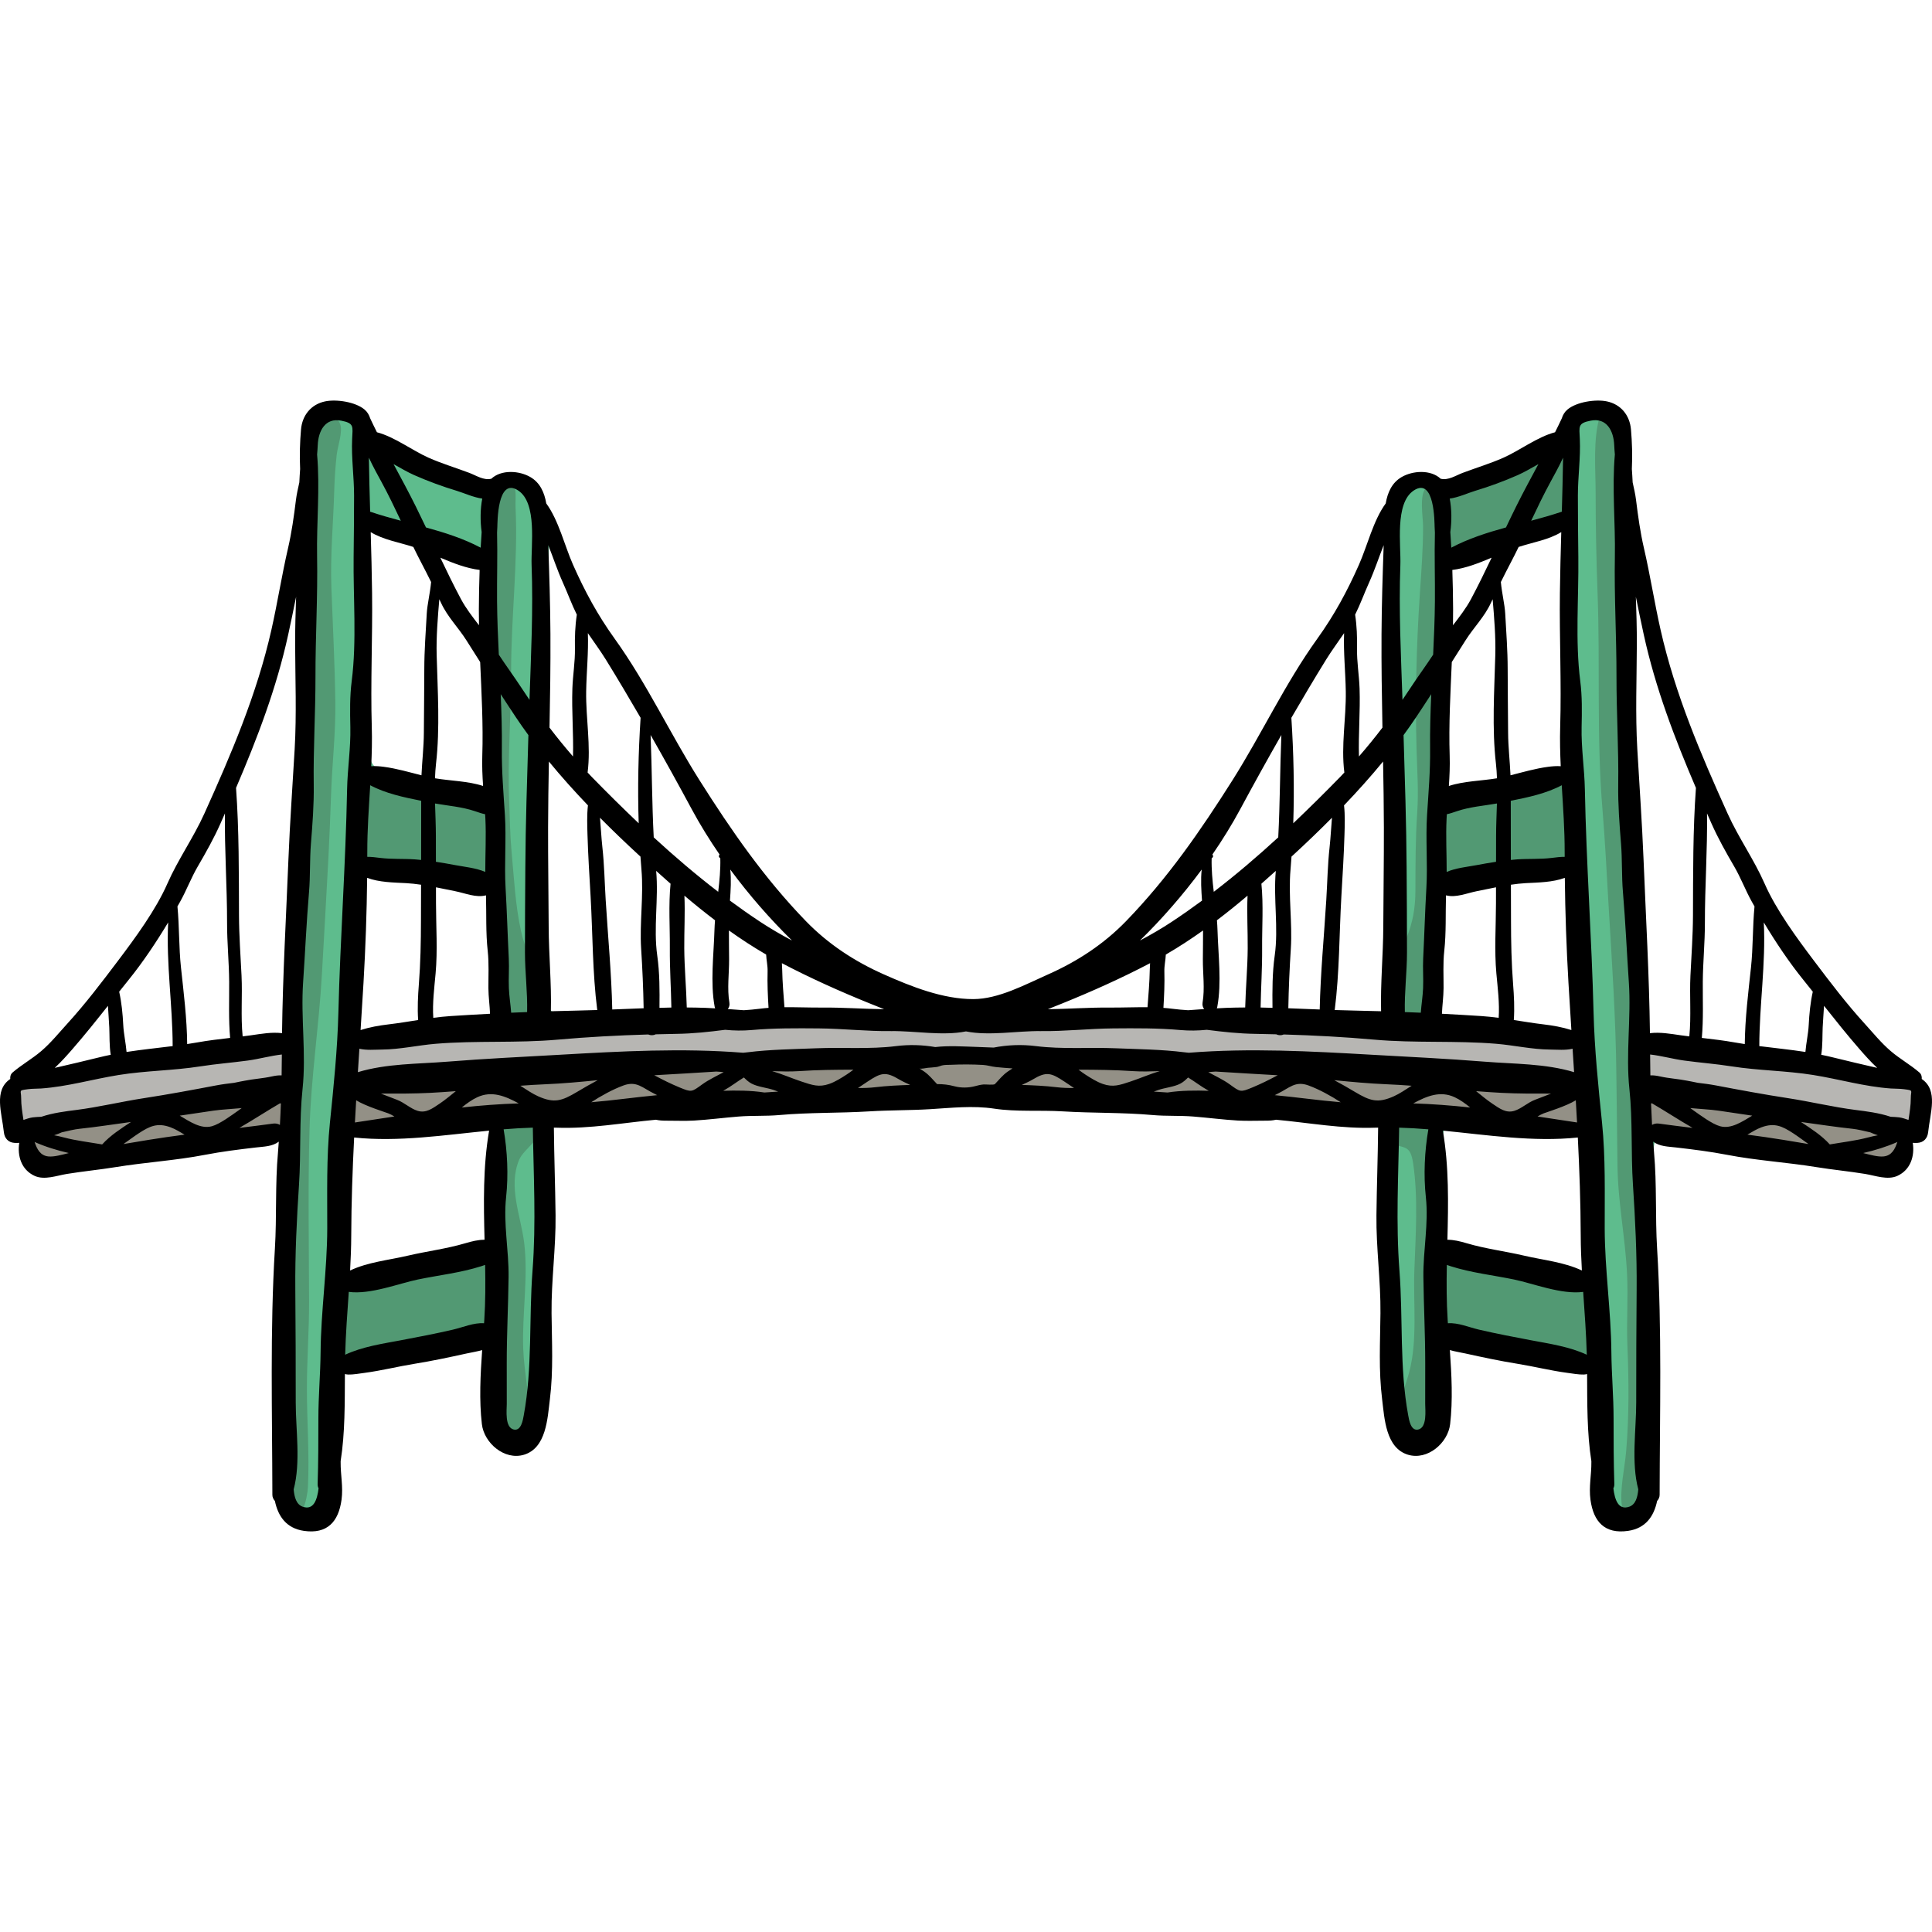 <?xml version="1.0" encoding="iso-8859-1"?>
<!-- Generator: Adobe Illustrator 19.0.0, SVG Export Plug-In . SVG Version: 6.00 Build 0)  -->
<svg version="1.1" id="Layer_1" xmlns="http://www.w3.org/2000/svg" xmlns:xlink="http://www.w3.org/1999/xlink" x="0px" y="0px"
	 viewBox="0 0 511.993 511.993" style="enable-background:new 0 0 511.993 511.993;" xml:space="preserve">
<path style="fill:#5EBC8D;" d="M506.976,286.876c-2.094-0.446-4.101-0.96-5.832-1.29c-9.042-1.723-18.239-2.642-27.313-4.206
	c-7.648-1.317-15.182-3.187-22.809-4.603c-5.178-0.962-10.423-0.761-15.583-1.492c0.127-2.532,0.893-4.868,0.441-7.452
	c-0.375-2.143-1.418-4.11-1.719-6.281c-0.813-5.853-0.706-11.784-0.775-17.677c-0.116-10.092-1.128-20.122-1.591-30.199
	c-0.457-9.961-0.66-19.979-0.008-29.935c0.685-10.452,1.891-20.733,1.421-31.231c-0.052-1.15,1.242-1.638,2.098-1.249
	c-1.903-10.448-2.923-21.08-4.36-31.62c-1.28-9.393-6.646-12.651-13.368-7.031c-5.149,4.305-10.893,7.875-17.026,10.6
	c-2.776,1.233-5.901,1.904-8.602,3.236c-2.228,1.1-3.857,2.84-6.377,3.578c-1.936,0.568-4.121,0.579-5.873-0.42
	c-1.633-0.931-3.046-2.741-4.907-2.476c-1.605,0.229-2.528,1.896-3.203,3.369c-0.77,1.68-1.502,3.368-2.218,5.058
	c1.556,8.884,0.644,19.024,0.518,27.675c-0.164,11.344-0.7,22.68-1.146,34.015c-0.385,9.777-0.426,19.524-0.455,29.305
	c-0.028,9.439-1.004,18.741-0.356,28.169c0.287,4.164,1.904,13.317-2.325,16.262c-3.334,2.321-11.427-0.769-14.774-0.977
	c-19.545-1.214-39.421-0.115-58.966,0.641c-15.148,0.586-31.467,2.669-46.562-0.252c-0.865,0.24-1.75,0.432-2.658,0.563
	c-9.701,1.392-20.18-0.1-29.937-0.382c-11.263-0.325-22.531-0.492-33.798-0.434c-8.393,0.044-17.41,1.43-25.755,0.537
	c-5.557-0.595-9.17-3.242-10.052-8.883c-1.163-7.436-0.03-15.459-0.105-22.972c-0.111-11.101,0.222-22.199,0.623-33.292
	c0.767-21.228,1.136-42.479,1.983-63.7c0.006-0.151,0.042-0.288,0.101-0.411c-0.967-1.749-1.865-3.501-2.464-5.427
	c-0.7-2.255-0.85-4.122-2.555-6.03c-4.027-4.507-8.282-1.108-13.148-1.485c-5.704-0.443-11.803-3.817-16.754-6.455
	c-2.059-1.098-4.278-2.896-6.523-3.536c-1.448-0.412-3.192,0.285-4.519-0.184c-4.176-1.476-2.321-6.705-5.526-8.985
	c-1.526-1.085-3.665-0.694-5.341,0.144c-7.628,3.815-5.784,11.217-6.643,18.043c-0.735,5.846-2.056,11.687-2.861,17.445
	c-0.89,6.36,1.815,13,1.409,19.449c-0.597,9.46,0.998,19.362-0.231,28.732c-1.07,8.159-0.808,16.134-0.736,24.456
	c0.169,19.41-0.699,38.784-3.848,57.96c-0.206,1.253-1.839,2.081-2.993,1.699c-9.458-3.134-20.122,0.663-29.746,1.412
	c-6.651,0.518-13.013,2.011-19.537,3.323c-4.423,0.89-9.348,2.041-13.881,1.314c-7.417,6.737-7.206,8.532-1.83,19.587
	c0.914,1.88,2.59,3.392,4.502,5.818c20.473-2.599,41.029-5.208,62.948-7.99c0.314,8.098,0.817,14.701,0.78,21.299
	c-0.101,18-0.47,35.998-0.649,53.997c-0.052,5.246-0.021,10.509,0.332,15.74c0.413,6.118,3.732,10.495,7.103,9.557
	c4.167-1.16,5.586-4.574,5.785-8.593c0.186-3.745,0.221-7.5,0.497-11.239c0.436-5.913,1.018-11.814,1.528-17.606
	c0.225-2.546,17.221-5.172,19.547-5.54c3.478-0.551,6.979-0.93,10.481-1.299c2.174-0.23,6.489-2.284,8.249-0.93
	c1.53,1.176,1.183,3.515,0.872,5.419c-0.783,4.784-1.001,15.034,3.716,17.993c5.922,3.715,9.258-2.798,9.797-7.519
	c0.424-3.719,0.696-7.471,0.765-11.214c0.286-15.745,0.379-31.493,0.744-47.235c0.117-5.065,0.85-10.115,1.397-16.249
	c74.111-8.171,146.943-8.156,220.718-0.01c0.51,5.761,1.15,10.102,1.235,14.453c0.31,15.746,0.241,31.501,0.725,47.24
	c0.181,5.91,1.19,11.851,2.474,17.634c0.339,1.527,3.099,3.482,4.752,3.487c1.75,0.006,4.729-1.816,5.049-3.297
	c1.328-6.151,0.126-12.601,0.815-18.951c0.133-1.221,0.402-2.617,1.473-3.218c0.821-0.461,1.838-0.283,2.76-0.092
	c3.878,0.801,36.397,6.079,36.397,9.51c0.665,9.246,1.148,18.18,2.041,27.074c0.287,2.856,1.396,5.728,2.66,8.336
	c0.493,1.019,2.458,1.846,3.733,1.82c1.288-0.027,3.438-0.994,3.677-1.938c1.269-4.993,2.872-10.109,2.867-15.181
	c-0.027-23.247-0.65-46.494-0.805-69.741c-0.028-4.248,1.119-8.505,1.853-13.664c21.692,2.751,42.334,5.368,62.238,7.892
	C509.273,295.44,511.094,292.039,506.976,286.876z M96.544,171.24c0.037-9.523-0.104-19.117,0.223-28.641
	c-0.084-0.391-0.072-0.811,0.036-1.214c0.016-0.397,0.018-0.797,0.036-1.195c0.045-1.045,1.145-1.221,1.71-0.655
	c0.355-0.098,0.747-0.123,1.18-0.03c6.244,1.335,12.519,2.831,18.499,5.094c4.343,1.643,9.565,3.72,11.089,8.532
	c2.307,7.287-0.899,15.705-0.803,23.161c0.133,10.395,1.476,20.6,0.039,30.972c-0.158,1.135-1.527,1.612-2.486,1.412
	c-5.369-1.126-10.852-1.752-16.302-2.374c-2.344-0.268-4.975-0.239-7.241-0.999c-3.332-1.116-4.663-3.626-5.173-6.97
	C96.009,189.543,96.509,180.107,96.544,171.24z M128.232,328.688c-2.715,3.45-7.888,3.452-11.889,3.975
	c-7.7,1.004-15.319,3.612-22.866,5.436c-1.329,0.321-2.597-0.625-2.627-2.001c-0.231-10.356,0.061-21.216,2.147-31.448
	c-1.453-1.013-1.643-3.559,0.554-4.021c11.209-2.357,22.881-2.421,34.286-2.848c1.192-0.045,2.156,1.033,2.174,2.174
	C130.141,308.366,133.991,321.371,128.232,328.688z M129.344,269.391c-3.101,3.631-8.944,4.328-13.39,4.802
	c-6.418,0.685-12.894,0.341-19.332,0.292c-1.127-0.009-2.025-0.935-2.047-2.047c-0.247-12.268,0.677-25.067,2.209-37.29
	c-0.266-0.226-0.52-0.465-0.749-0.73c-1.289-1.486-0.065-3.813,1.939-3.331c4.996,1.203,9.571,2.497,14.779,2.903
	c5.025,0.391,10.055,0.341,15.085,0.564c1.123,0.051,2.201,0.953,2.151,2.151c-0.309,7.31,0.977,14.574,1.442,21.858
	C131.668,262.303,131.934,266.359,129.344,269.391z M384.106,179.786c-0.195-10.243-1.65-20.296-0.739-30.56
	c0.064-0.718,0.566-1.08,1.088-1.108c0.204-0.258,0.483-0.486,0.849-0.669c8.419-4.2,17.734-6.181,26.901-8.019
	c1.695-0.34,2.997,0.72,3.155,2.403c0.937,10.059,0.526,20.107,0.348,30.188c-0.145,8.236,0.886,16.438,0.794,24.635
	c-0.043,3.813-1.565,6.368-5.118,7.892c-7.826,3.357-17.158,4.572-25.442,6.38c-1.517,0.331-2.677-0.664-2.819-2.148
	C382.181,199.052,384.291,189.499,384.106,179.786z M382.441,236.707c-0.079-0.745,0.418-1.138,0.994-1.199
	c0.4-0.539,1.033-0.911,1.915-0.897c9.854,0.149,19.327-3.05,29.16-3.286c1.384-0.033,2.476,1.177,2.508,2.508
	c0.267,11.362,5.91,24.547,2.323,35.765c-1.614,5.044-5.783,4.825-10.368,4.219c-8.713-1.15-17.304-2.01-26.086-2.741
	c-1.383-0.115-2.182-0.995-2.334-2.333C379.325,257.954,383.586,247.483,382.441,236.707z M419.261,337.152
	c-2.053,2.014-5.002,1.702-7.566,1.096c-4.032-0.954-7.827-2.288-11.924-3.03c-6.63-1.201-16.143-2.315-18.401-9.879
	c-2.343-7.852-0.056-17.392,1.167-25.294c0.18-1.164,1.456-1.044,2.064-0.348c0.131-0.144,0.278-0.284,0.458-0.411
	c3.993-2.803,10.962-1.714,15.47-1.389c5.979,0.43,11.992,1.16,17.88,2.297c0.942,0.182,1.752,1.287,1.695,2.226
	c-0.44,7.268,0.854,14.365,1.254,21.6C421.568,327.787,422.354,334.117,419.261,337.152z"/>
<g>
	<path style="fill:#529973;" d="M106.081,230.251c5.868,0.488,11.928,0.957,17.812,1.003c3.121,0.025,3.973-0.273,5.275,2.761
		c1.832,4.264,1.788,9.436,2.228,13.973c0.563,5.8-3.137,18.337,1.951,22.814c2.511,2.209,7.338,1.51,8.683-1.509
		c1.199-2.692,0.087-6.711-0.265-9.498c-0.573-4.54-2.735-8.63-3.715-13.154c-1.491-6.882-1.83-13.907-2.476-20.89
		c-0.42-4.546-0.443-8.629-0.634-13.144c-0.486-11.438,0.534-23.065,0.513-34.536c-0.026-14.46,1.861-29.194,1.173-43.612
		c-0.133-2.786,0.798-7.2-2.634-6.663c-1.977,0.31-2.783,2.172-3.321,3.968c-1.319,4.413-0.354,9.893-0.124,14.409
		c0.777,15.293,2.515,31.044,0.926,46.408c-0.536,5.183-0.063,10.495-1.159,15.606c-0.779,3.637-2.253,3.417-5.449,2.881
		c-4.816-0.807-9.673-1.773-14.499-2.647c-4.844-0.877-10.225-2.058-15.142-3.064c-0.021,4.228-0.592,8.361-0.579,12.586
		c0.009,2.929-0.867,7.28,0.289,10.016c1.02,2.414,0.874,1.398,3.037,1.589C100.592,229.784,103.39,230.027,106.081,230.251z"/>
	<path style="fill:#529973;" d="M131.315,299.498c-0.42,0.616-0.6,1.525-0.686,3.101c-0.152,2.795-0.109,5.606-0.099,8.404
		c0.019,5.383,0.135,10.774-0.281,16.146c-0.345,4.427-2.76,4.255-6.882,5.274c-2.894,0.716-5.859,0.602-8.886,1.087
		c-3.541,0.566-7.103,1.311-10.61,1.793c-3.336,0.458-10.506,0.935-12.692,3.751c-1.859,2.394-0.649,9.733-0.583,12.613
		c0.055,2.442-0.555,7.513,0.93,9.57c4.632-1.004,9.551-1.019,14.27-2.058c5.757-1.269,11.27-3.164,16.938-4.764
		c9.789-2.763,7.829,5.918,7.517,13.172c-0.158,3.664-0.911,9.356,1.278,12.458c1.134,1.607,4.011,2.888,6.007,2.119
		c2.349-0.905,2.297-3.653,2.468-6.03c0.452-6.293-1.135-12.506-1.351-18.774c-0.319-9.213,1.4-19.069,0.234-28.182
		c-0.903-7.06-4.29-14.761-1.299-21.846c1.289-3.053,6.808-5.953,5.692-9.75c-1.267-4.308-5.816-0.99-8.31-0.017
		C132.987,298.337,131.909,298.624,131.315,299.498z"/>
	<path style="fill:#529973;" d="M410.987,118.823c-9.305,1.7-18.403,6.415-27.254,9.55c-1.148,0.406-2.234,0.531-3.215,0.659
		c-1.584,0.205-0.512-1.853-2.541,0.136c-1.947,1.91-0.86,7.821-0.855,10.231c0.016,6.064-0.465,12.193-0.867,18.241
		c-0.903,13.568-1.228,27.182-0.864,40.777c0.158,5.872,0.578,11.039,0.18,16.941c-0.462,6.876-0.465,13.775-0.475,20.664
		c-0.007,4.55-0.689,8.502-2.433,12.704c-2.065,4.976-3.816,11.42-3.169,16.863c0.566,4.765,4.94,9.561,8.858,4.476
		c7.021-9.112,2.031-24.085,4.032-34.566c1.207-0.381,2.005-1.333,3.138-1.938c2.529-1.352,4.105-0.795,6.827-0.972
		c4.368-0.283,8.901-1.37,13.326-1.902c1.695-0.203,8.511,0.546,9.598-0.473c1.901-1.782,1.25-9.607,1.153-11.876
		c-0.132-3.104,0.797-8.266-0.366-11.093c-1.176-2.857-2.618-1.739-5.388-1.224c-6.053,1.125-12.478,1.897-18.301,4.02
		c-3.073,1.12-6.053,2.583-9.417,2.223c-0.752-3.137-1.916-5.24-2.053-8.626c-0.29-7.245,0.584-14.486,0.562-21.763
		c-0.015-4.604,0.374-9.193,0.593-13.778c0.261-5.425-0.802-10.884-0.281-16.321c0.601-6.285,4.597-6.502,10.355-7.755
		c6.202-1.35,15.427-1.599,20.914-5.239c3.461-2.297,3.126-6.147,2.706-10.051C415.517,126.54,415.572,114.33,410.987,118.823z"/>
	<path style="fill:#529973;" d="M367.863,302.896c4.533,1.518,5.892,0.396,6.642,5.484c1.347,9.146,0.65,18.983,0.311,28.249
		c-0.32,8.765,0.89,18.516-1.376,27.048c-1.565,5.896-7.409,18.354,3.178,17.426c2.719-0.239,3.107-0.572,3.857-3.747
		c0.682-2.889,0.561-5.921,0.695-8.863c0.199-4.406,0.614-8.829,0.92-13.181c11.439-1.472,22.652,3.035,33.674,5.35
		c5.592,1.174,8.492,2.981,7.964-4.521c-0.276-3.927-1.026-7.826-1.394-11.749c-0.19-2.028,0.155-4.09-0.977-5.857
		c-2.761,1.54-7.113-0.343-10.024-0.921c-5.973-1.187-11.976-1.837-17.962-2.872c-8.039-1.391-12.026-3.414-13.279-11.787
		c-0.754-5.039-0.545-10.048-0.372-15.139c0.08-2.365,1.295-8.493-0.49-10.5c-1.136-1.278-5.449-1.092-7.04-1.081
		C367.623,296.266,366.103,300.573,367.863,302.896z"/>
	<path style="fill:#529973;" d="M424.011,110.141c-1.921,6.279-1.158,14.061-1.158,20.529c-0.001,8.868,0.188,17.737,0.515,26.588
		c0.704,19.112-0.29,38.288,1.301,57.277c0.712,8.493,1.116,17.083,1.626,25.602c0.888,14.867,1.906,29.882,2.052,44.761
		c0.078,7.943,0.214,15.909,0.297,23.867c0.102,9.786,2.062,19.103,2.538,28.861c0.309,6.309-0.171,12.649,0.09,18.958
		c0.387,9.348,0.458,18.715-0.33,28.022c-0.384,4.539-1.716,9.89-1.141,14.429c0.261,2.065,2.729,5.123,5.34,3.558
		c2.706-1.623,1.85-12.798,1.961-15.332c0.534-12.136,0.725-24.291,0.376-36.435c-0.178-6.193-0.497-12.384-0.976-18.561
		c-0.447-5.754,0.07-11.27-0.044-17.066c-0.171-8.715-0.549-17.471-0.893-26.186c-0.414-10.508-2.792-21.254-2.459-31.753
		c0.29-9.151,1.174-17.987,0.233-27.309c-1.924-19.046-2.341-37.963-2.38-57.007c-0.009-4.065-0.329-8.023-0.513-12.047
		c-0.507-11.029-1.526-22.18-0.869-33.25C429.666,126.081,430.637,107.366,424.011,110.141z"/>
	<path style="fill:#529973;" d="M83.07,115.354c-0.166,5.048-0.936,10.144-1.136,15.218c-0.591,15.04,0.225,30.099-0.573,45.281
		c-0.283,5.38-0.313,10.777-0.542,16.155c-0.763,17.966-0.499,36.113-1.287,54.193c-0.385,8.839-1.236,17.688-1.961,26.506
		c-1.147,13.935-0.743,27.696-1.143,41.681c-0.236,8.269-0.323,16.554-0.848,24.805c-0.983,15.443-0.615,30.733-0.615,46.185
		c0,4.313-0.924,10.869,1.593,14.733c3.215,4.934,4.903-3.181,5.041-5.95c0.439-8.733-0.268-17.407-0.267-26.149
		c0.001-7.737,0.599-15.441,0.578-23.167c-0.042-15.164-0.312-30.331,0.115-45.493c0.392-13.931,2.504-27.265,3.28-41.122
		c0.587-10.471,1.212-20.914,1.752-31.389c0.279-5.425,0.483-10.865,0.676-16.294c0.292-8.206,1.243-16.277,1.133-24.488
		c-0.135-10.046-0.663-20.08-1.04-30.118c-0.334-8.88,0.506-17.222,0.753-25.977c0.09-3.17,0.31-6.336,0.656-9.487
		c0.238-2.161,1.704-6.172,0.881-8.167C88.195,107.653,83.186,111.97,83.07,115.354z"/>
</g>
<g>
	<path style="fill:#939086;" d="M73.811,276.311c-8.893,2.049-18.274,2.628-27.282,4.164c-8.219,1.401-16.641,2.366-24.942,3.125
		c-4.86,0.444-12.645,0.079-16.651,3.274c-2.598,2.073-1.617,5.656-1.296,8.547c0.155,1.401,0.14,2.334,1.036,3.325
		c0.806,0.892,1.56,0.564,2.092,1.918c0.51,1.298,0.146,3.145,0.57,4.543c0.789,2.612,2.966,3.224,5.567,3.655
		c3.778,0.625,8.44,0.107,12.236-0.267c6.623-0.652,13.17-1.552,19.711-2.727c9.089-1.633,18.048-3.759,27.115-5.46
		c4.612-0.865,4.359-4.494,4.806-8.766C77.031,289.167,79.591,276.074,73.811,276.311z"/>
	<path style="fill:#939086;" d="M97.965,274.021c6.586-1.311,13.47-1.284,20.153-1.874c6.763-0.596,13.505-0.679,20.284-0.984
		c12.544-0.565,25.095-0.221,37.638-0.652c13.187-0.454,26.356-1.43,39.555-1.494c11.329-0.055,22.657-0.072,33.985,0.128
		c11.2,0.198,22.3,1.224,33.44,1.763c5.987,0.289,12.066-0.401,18.048-0.588c13.126-0.409,26.285-0.256,39.42-0.256
		c8.83,0,17.659-0.034,26.489,0.053c4.305,0.043,8.694-0.099,12.987,0.23c3.592,0.276,7.027,1.311,10.59,1.799
		c3.805,0.521,7.596,0.869,11.395,1.463c6.756,1.055,15.928-1.109,18.347,6.815c1.176,3.852,3.938,15.256-0.197,18.401
		c-1.4,1.064-5.454,0.411-7.031,0.396c-4.306-0.038-8.651-0.411-12.957-0.605c-18.282-0.822-36.709-1.509-54.904-3.441
		c-15.346-1.63-30.752-2.796-46.184-3.144c-14.193-0.321-28.365-1.352-42.651-1.352c-15.083,0-30.059-0.081-45.132,0.569
		c-7.227,0.312-14.373,1.333-21.616,1.31c-9.818-0.032-20.078-0.375-29.426,2.808c-4.652,1.583-9.85,1.389-14.709,1.598
		c-5.949,0.254-11.901,0.401-17.85,0.634c-8.138,0.32-16.363,0.345-24.448,1.417c-2.609,0.346-5.166,0.446-7.783,0.437
		c-0.766-0.003-2.911,0.364-3.557-0.136c-1.803-1.392-0.891-7.004-0.763-8.799c0.33-4.648,1.987-9.821,1.672-14.412
		C92.54,272.907,95.277,274.556,97.965,274.021z"/>
	<path style="fill:#939086;" d="M435.498,276.103c-1.673,5.332-1.114,11.861-0.211,17.371c0.947,5.774,2.329,6.44,8.1,7.448
		c17.828,3.116,35.951,4.675,53.786,7.874c2.264,0.406,4.587,1.398,6.053-0.67c1.648-2.326,0.502-5.307,1.442-7.848
		c4.293-0.083,5.096-3.408,4.547-7.366c-0.173-1.246-0.022-3.348-0.419-4.523c-0.615-1.821-1.35-1.24-3.224-1.448
		c-3.238-0.36-6.522-1.464-9.688-2.214c-5.601-1.325-11.124-2.298-16.845-3.002C465.366,280.04,451.583,276.865,435.498,276.103z"/>
</g>
<g>
	<path style="fill:#B7B6B3;" d="M13.009,284.848c-4.204-0.147-9.01,1.112-10.258,5.415c-0.638,2.202-0.779,7.21,1.95,8.129
		c1.237,0.417,4.111-0.658,5.381-0.883c4.031-0.715,7.923-1.811,11.992-2.356c7.363-0.986,14.947-1.709,22.225-3.124
		c6.11-1.187,12.365-1.886,18.527-2.814c3.27-0.492,8.891-0.502,11.821-2.182c2.103-1.206,2.117-4.319,1.974-6.792
		c-0.186-3.227-0.647-2.888-3.629-2.669C51.923,279.118,31.013,282.4,13.009,284.848z"/>
	<path style="fill:#B7B6B3;" d="M94.216,275.687c-0.944,2.226-2.483,6.445-1.624,8.83c0.881,2.442,3.327,1.387,5.376,1.114
		c13.998-1.867,28.386-2.795,42.506-2.871c8.916-0.048,17.521,0.244,26.406-0.644c9.52-0.953,19.02-2.175,28.581-2.649
		c10.881-0.539,21.955-0.45,32.857-0.446c12.504,0.006,24.94,1.096,37.427,1.439c7.829,0.215,15.675-0.097,23.508,0.008
		c16.558,0.221,33.158,1.319,49.669,2.52c6.83,0.497,13.725,0.588,20.57,0.807c18.411,0.59,36.858,2.278,55.28,2.517
		c2.151,0.028,4.491,0.25,5.506-1.892c0.671-1.414,1.127-4.878,1.057-6.397c-0.196-4.327-5.159-3.881-8.499-4.156
		c-9.302-0.766-18.626-1.046-27.936-1.717c-3.344-0.241-6.786-0.562-10.14-0.476c-2.028,0.052-3.887,0.671-5.922,0.622
		c-6.285-0.154-12.611-0.913-18.898-1.233c-4.613-0.235-8.86-0.9-13.327-1.602c-5.355-0.842-11.608,0.084-17.038,0.142
		c-11.021,0.117-22.044,0.258-33.066,0.258c-10.307,0-20.571-0.001-30.866-0.375c-5.614-0.204-11.218,0.485-16.834,0.314
		c-2.55-0.078-4.76-0.572-7.187-1.102c-2.458-0.537-5.193-0.163-7.706-0.086c-11.959,0.37-23.899,1.158-35.844,1.816
		c-8.607,0.474-17.286,0.406-25.916,0.691c-4.715,0.157-9.458,0.093-14.129,0.218C130.27,271.807,112.352,270.587,94.216,275.687z"
		/>
	<path style="fill:#B7B6B3;" d="M434.249,277.561c-0.108,2.859-1.432,7.48,1.026,9.793c1.618,1.522,4.603,1.314,6.659,1.701
		c4.631,0.871,9.22,1.44,13.894,2.049c11.386,1.482,22.758,3.092,34.055,5.145c6.289,1.143,12.645,2.929,18.89,3.144
		c0.281-3.116,0.378-6.143,0.02-9.297c-0.461-4.063-3.644-3.11-7.414-3.582c-11.715-1.467-23.537-3.393-35.144-5.565
		C456.714,279.168,446.495,276.421,434.249,277.561z"/>
</g>
<path d="M509.27,285.935c0.071-0.634-0.106-1.28-0.625-1.727c-2.434-2.095-5.135-3.567-7.595-5.672
	c-2.557-2.188-4.617-4.757-6.88-7.238c-4.787-5.248-9.146-10.982-13.424-16.651c-4.604-6.103-10.036-13.478-13.12-20.495
	c-2.811-6.396-6.891-12.118-9.779-18.514c-7.135-15.802-13.927-31.665-17.775-48.697c-1.626-7.199-2.751-14.476-4.413-21.66
	c-0.974-4.212-1.564-8.469-2.093-12.756c-0.187-1.517-0.547-3.108-0.904-4.699c-0.059-1.178-0.12-2.357-0.211-3.53
	c0.176-3.521,0.056-7.122-0.23-10.467c-0.323-3.783-2.67-6.672-6.375-7.456c-2.999-0.635-8.048,0.134-10.446,2.145
	c-0.766,0.642-1.23,1.444-1.505,2.332c-0.578,1.241-1.181,2.473-1.796,3.702c-4.653,1.215-9.396,4.841-13.634,6.724
	c-3.565,1.585-7.226,2.67-10.858,4.042c-1.816,0.686-3.793,2.037-5.783,1.558c-0.011-0.002-0.023-0.001-0.033-0.003
	c-2.647-2.479-7.409-2.17-10.363-0.444c-2.589,1.513-3.709,4.11-4.207,6.987c-3.297,4.508-4.868,11.227-7.078,16.214
	c-3.152,7.107-6.543,13.366-11.065,19.658c-8.52,11.852-14.7,25.2-22.502,37.536c-8.425,13.321-17.116,25.888-28.142,37.265
	c-5.933,6.122-12.952,10.706-20.679,14.132c-6.098,2.705-13.108,6.53-19.807,6.547c-8.089,0.019-16.423-3.312-23.716-6.547
	c-7.727-3.426-14.746-8.01-20.679-14.132c-11.025-11.376-19.716-23.944-28.141-37.265c-7.802-12.336-13.983-25.684-22.502-37.536
	c-4.523-6.291-7.914-12.55-11.065-19.658c-2.211-4.987-3.781-11.706-7.078-16.214c-0.497-2.877-1.618-5.473-4.206-6.987
	c-2.954-1.726-7.715-2.037-10.363,0.444c-0.011,0.002-0.023,0.001-0.033,0.003c-1.991,0.48-3.968-0.872-5.783-1.558
	c-3.632-1.373-7.293-2.457-10.858-4.042c-4.237-1.884-8.981-5.511-13.634-6.724c-0.614-1.228-1.217-2.461-1.795-3.702
	c-0.276-0.89-0.74-1.69-1.505-2.332c-2.398-2.011-7.447-2.78-10.446-2.145c-3.706,0.785-6.053,3.674-6.375,7.456
	c-0.286,3.345-0.405,6.946-0.23,10.467c-0.091,1.173-0.152,2.352-0.211,3.53c-0.357,1.592-0.717,3.182-0.904,4.699
	c-0.529,4.288-1.118,8.544-2.093,12.756c-1.662,7.184-2.787,14.461-4.413,21.66c-3.848,17.031-10.64,32.895-17.775,48.697
	c-2.888,6.396-6.969,12.118-9.779,18.514c-3.084,7.016-8.516,14.391-13.12,20.495c-4.278,5.669-8.638,11.403-13.424,16.651
	c-2.263,2.482-4.322,5.05-6.879,7.238c-2.46,2.104-5.16,3.576-7.595,5.672c-0.519,0.447-0.696,1.093-0.625,1.727
	c-4.457,3.019-2.223,9.006-1.697,14.085c0.167,1.61,1.155,2.746,2.807,2.851c0.415,0.026,0.84,0.017,1.27-0.009
	c-0.538,3.452,0.551,7.138,4.06,8.746c2.608,1.196,5.866-0.064,8.5-0.497c4.316-0.709,8.677-1.114,12.997-1.82
	c7.829-1.278,15.848-1.745,23.608-3.246c4.462-0.864,9.029-1.432,13.546-1.955c2.208-0.256,4.366-0.25,6.068-1.543
	c-0.072,0.962-0.127,1.931-0.214,2.888c-0.767,8.464-0.298,16.965-0.814,25.454c-1.317,21.675-0.703,43.532-0.669,65.255
	c0.001,0.629,0.265,1.185,0.665,1.62c0.847,4.061,3.033,7.262,7.719,7.932c6.149,0.881,9.156-2.411,9.947-8.267
	c0.462-3.416-0.276-6.559-0.24-9.974c0.001-0.091,0.002-0.175,0.003-0.263c1.183-7.519,1.078-15.437,1.127-23.05
	c0.305,0.061,0.602,0.111,0.877,0.122c1.276,0.047,3.031-0.271,4.359-0.447c4.43-0.584,8.824-1.695,13.244-2.407
	c4.647-0.75,9.212-1.724,13.808-2.735c1.458-0.321,2.852-0.524,4.084-0.894c-0.467,6.565-0.811,13.294-0.073,19.634
	c0.579,4.974,5.973,9.663,11.165,8.098c5.909-1.781,6.234-9.652,6.854-14.67c0.956-7.733,0.52-15.058,0.444-22.817
	c-0.086-8.659,1.161-17.267,1.064-25.966c-0.087-7.767-0.376-15.486-0.446-23.227c0.239,0.007,0.477,0.004,0.716,0.013
	c8.801,0.337,17.588-1.302,26.336-2.109c0.842,0.197,1.742,0.258,2.796,0.252c2.273-0.012,4.915,0.109,7.318-0.033
	c3.889-0.229,7.918-0.757,11.823-1.067c3.596-0.287,7.16-0.071,10.739-0.391c8.002-0.716,15.871-0.484,23.884-0.978
	c5.354-0.33,10.723-0.251,16.077-0.577c5.662-0.345,11.365-0.992,16.952-0.149c5.945,0.899,12.182,0.355,18.178,0.725
	c8.013,0.494,15.882,0.262,23.884,0.978c3.578,0.32,7.142,0.104,10.739,0.391c3.905,0.311,7.934,0.839,11.823,1.067
	c2.404,0.141,5.046,0.019,7.318,0.033c1.054,0.006,1.953-0.055,2.796-0.252c8.749,0.808,17.535,2.446,26.336,2.109
	c0.239-0.009,0.477-0.007,0.716-0.013c-0.071,7.741-0.359,15.46-0.446,23.227c-0.097,8.698,1.15,17.305,1.064,25.966
	c-0.077,7.759-0.512,15.084,0.444,22.817c0.62,5.017,0.945,12.888,6.854,14.67c5.192,1.566,10.588-3.125,11.165-8.098
	c0.738-6.341,0.394-13.069-0.073-19.634c1.232,0.37,2.626,0.573,4.084,0.894c4.596,1.011,9.161,1.985,13.808,2.735
	c4.42,0.713,8.814,1.822,13.244,2.407c1.328,0.176,3.082,0.494,4.359,0.447c0.274-0.01,0.572-0.061,0.877-0.122
	c0.05,7.613-0.056,15.532,1.127,23.05c0.001,0.089,0.003,0.173,0.003,0.263c0.037,3.415-0.7,6.558-0.239,9.974
	c0.792,5.855,3.797,9.146,9.947,8.267c4.685-0.67,6.872-3.871,7.719-7.932c0.401-0.436,0.664-0.991,0.665-1.62
	c0.034-21.723,0.647-43.58-0.669-65.255c-0.516-8.489-0.048-16.99-0.814-25.454c-0.087-0.956-0.141-1.925-0.213-2.888
	c1.703,1.293,3.86,1.288,6.068,1.543c4.517,0.522,9.085,1.091,13.546,1.955c7.759,1.501,15.78,1.968,23.608,3.246
	c4.32,0.705,8.681,1.109,12.997,1.82c2.634,0.434,5.892,1.692,8.5,0.497c3.51-1.608,4.599-5.293,4.06-8.746
	c0.429,0.026,0.855,0.035,1.27,0.009c1.652-0.105,2.64-1.241,2.807-2.851C511.493,294.942,513.726,288.954,509.27,285.935z
	 M483.021,272.283c0.088-1.888,0.25-3.81,0.357-5.735c3.062,3.863,6.131,7.713,9.396,11.46c1.395,1.601,2.964,3.377,4.693,4.987
	c-3.904-0.912-7.831-1.798-11.732-2.78c-1.03-0.259-2.064-0.483-3.099-0.693C483.038,277.109,482.922,274.424,483.021,272.283z
	 M467.419,244.444c3.179,5.296,6.724,10.587,10.473,15.22c0.846,1.045,1.677,2.093,2.511,3.142
	c-0.647,2.897-0.935,5.882-1.083,8.858c-0.113,2.246-0.67,4.716-0.873,7.11c-4.061-0.627-8.144-1.034-12.219-1.551
	C466.238,266.412,467.972,255.319,467.419,244.444z M451.252,260.172c0.035-5.185,0.563-10.348,0.556-15.574
	c-0.012-9.642,0.686-19.366,0.566-29.036c0.387,0.878,0.775,1.755,1.163,2.634c1.755,3.961,3.87,7.709,6.047,11.445
	c1.759,3.019,2.938,6.21,4.619,9.238c0.244,0.44,0.501,0.886,0.752,1.33c-0.516,5.354-0.363,10.849-0.932,16.156
	c-0.717,6.688-1.58,13.565-1.646,20.32c-0.893-0.136-1.786-0.275-2.678-0.436c-2.896-0.52-5.798-0.856-8.702-1.195
	C451.44,270.1,451.219,265.184,451.252,260.172z M417.928,297.463c-3.473-0.521-6.962-1.062-10.464-1.589
	c0.556-0.33,1.1-0.62,1.623-0.829c0.726-0.288,6.05-1.916,8.506-3.466C417.708,293.541,417.822,295.503,417.928,297.463z
	 M406.769,291.459c-1.919,0.717-3.574,2.351-5.476,2.925c-2.2,0.664-3.857-0.595-5.817-1.907c-1.438-0.963-2.85-2.151-4.298-3.315
	c2.266,0.178,4.532,0.338,6.8,0.454c4.345,0.222,8.727,0.204,13.071,0.195C409.555,290.374,408.104,290.96,406.769,291.459z
	 M415.654,260.467c0.243,4.175,0.506,8.339,0.772,12.501c-2.396-0.768-4.869-1.203-7.39-1.502c-2.654-0.315-5.257-0.748-7.864-1.154
	c0.223-3.139,0.048-6.453-0.189-9.467c-0.447-5.69-0.548-11.227-0.557-16.94c-0.006-3.151-0.016-6.3-0.025-9.451
	c1.34-0.197,2.671-0.351,3.97-0.418c3.29-0.17,7.094-0.204,10.316-1.398C414.787,241.917,415.12,251.267,415.654,260.467z
	 M414.656,227.068c-1.13-0.01-2.279,0.142-3.464,0.289c-3.041,0.376-6.106,0.172-9.183,0.385c-0.537,0.037-1.082,0.098-1.625,0.151
	c-0.015-5.227-0.02-10.453-0.02-15.68c4.566-0.909,9.453-1.942,13.506-4.119c0.358,5.913,0.793,11.824,0.777,17.763
	C414.648,226.259,414.656,226.666,414.656,227.068z M413.46,192.685c-0.104,3.462-0.015,6.916,0.144,10.366
	c-1.135-0.081-2.296,0.018-3.379,0.164c-3.415,0.459-6.634,1.41-9.932,2.243c-0.168-3.783-0.614-7.486-0.634-11.314
	c-0.029-5.615-0.111-11.231-0.115-16.847c-0.003-4.994-0.382-9.738-0.652-14.711c-0.129-2.391-0.897-5.467-1.154-8.345
	c0.858-1.736,1.736-3.462,2.63-5.164c0.716-1.365,1.404-2.744,2.082-4.129c0.083-0.028,0.167-0.059,0.25-0.086
	c3.486-1.127,7.773-1.838,11.045-3.848c-0.153,5.388-0.299,10.779-0.364,16.165C413.239,169.043,413.811,180.886,413.46,192.685z
	 M414.226,121.287c-0.069,4.765-0.197,9.537-0.332,14.313c-2.649,0.896-5.374,1.663-8.125,2.397
	c1.626-3.443,3.272-6.881,5.095-10.231C411.908,125.846,413.155,123.623,414.226,121.287z M390.833,130.103
	c3.915-1.185,7.68-2.561,11.422-4.215c1.714-0.758,3.556-1.846,5.434-2.896c-1.999,3.723-4.015,7.441-5.888,11.205
	c-0.919,1.85-1.814,3.712-2.702,5.579c-5.011,1.379-9.953,2.952-14.497,5.356c-0.078-1.377-0.158-2.754-0.257-4.129
	c0.395-2.913,0.377-6.115-0.162-8.871C386.489,131.824,389.06,130.64,390.833,130.103z M384.878,151.038
	c3.52-0.431,6.99-1.802,10.413-3.245c-1.761,3.699-3.55,7.384-5.478,10.994c-1.293,2.421-3.042,4.661-4.764,6.917
	c0.024-1.428,0.041-2.856,0.033-4.282C385.064,157.975,385,154.508,384.878,151.038z M384.174,200.26
	c-0.267-8.264,0.203-16.536,0.561-24.813c1.218-1.923,2.437-3.849,3.661-5.779c2.178-3.435,5.004-6.192,6.711-9.911
	c0.146-0.32,0.307-0.638,0.456-0.958c0.413,4.869,0.832,9.976,0.701,14.817c-0.256,9.471-0.906,19.398,0.171,28.769
	c0.146,1.271,0.224,2.564,0.273,3.866c-4.068,0.694-8.739,0.718-12.749,2.038C384.14,205.653,384.262,203.007,384.174,200.26z
	 M383.356,216.898c0.019-0.379,0.044-0.754,0.066-1.13c0.82-0.151,1.696-0.465,2.708-0.805c3.455-1.159,7.01-1.413,10.565-2.034
	c-0.084,2.885-0.218,5.764-0.223,8.565l-0.011,6.885c-1.708,0.258-3.411,0.56-5.068,0.872c-2.566,0.483-5.537,0.749-8.014,1.816
	C383.39,226.337,383.122,221.615,383.356,216.898z M382.735,252.047c0.54-4.898,0.316-9.845,0.463-14.778
	c2.645,0.702,5.454-0.566,8.258-1.12c1.619-0.32,3.298-0.677,4.994-1.008c-0.002,1.428-0.004,2.854-0.007,4.282
	c-0.01,6.142-0.448,12.428,0.105,18.546c0.334,3.7,0.875,7.887,0.611,11.761c-1.535-0.199-3.078-0.368-4.645-0.47
	c-3.457-0.225-6.924-0.422-10.394-0.606c0.092-2.258,0.419-4.505,0.435-6.774C382.578,258.593,382.373,255.321,382.735,252.047z
	 M374.648,129.991c5.615-3.721,5.488,8.707,5.539,9.658c0.028,0.536,0.051,1.027,0.073,1.5c-0.153,6.014,0.054,12.161,0.001,18.224
	c-0.041,4.708-0.239,9.413-0.466,14.117c-1.984,3.03-4.122,5.914-6.121,8.971c-0.656,1.003-1.326,2.005-2.007,3.003
	c-0.402-11.902-1.009-23.792-0.559-35.726C371.302,144.606,369.552,133.369,374.648,129.991z M378.986,198.447
	c0.064,5.964-0.426,11.56-0.803,17.481c-0.411,6.455,0.19,12.947-0.185,19.427c-0.36,6.223-0.536,12.483-0.848,18.683
	c-0.131,2.606,0.095,5.233-0.022,7.843c-0.099,2.213-0.448,4.325-0.606,6.494c-1.41-0.064-2.82-0.114-4.229-0.169
	c-0.127-5.315,0.561-10.409,0.569-15.737c0.011-7.515-0.056-15.029-0.099-22.544c-0.068-11.705-0.465-23.406-0.812-35.111
	c1.138-1.557,2.245-3.13,3.309-4.72c1.365-2.04,2.702-4.089,4.031-6.139C379.081,188.785,378.933,193.615,378.986,198.447z
	 M365.999,267.984c-2.257-0.066-4.513-0.129-6.765-0.169c-1.851-0.033-3.69-0.089-5.524-0.151c1.271-9.999,1.189-20.033,1.759-30.09
	c0.31-5.458,0.669-10.948,0.826-16.402c0.068-2.338,0.178-5.156-0.119-7.745c3.584-3.748,7.068-7.621,10.349-11.623
	c0.107,5.828,0.197,11.655,0.212,17.479c0.021,8.775-0.123,17.552-0.157,26.327C366.552,253.128,365.812,260.512,365.999,267.984z
	 M362.829,154.357c1.454-3.218,2.537-6.548,3.835-9.828c0.007-0.016,0.014-0.033,0.02-0.048c-0.275,7.868-0.526,15.708-0.572,23.591
	c-0.047,8.249,0.087,16.502,0.243,24.751c-1.993,2.618-4.074,5.168-6.222,7.641c-0.168-6.002,0.37-11.914,0.163-17.996
	c-0.122-3.585-0.736-7.024-0.676-10.644c0.051-3.02-0.048-5.98-0.502-8.934C360.506,160.116,361.529,157.239,362.829,154.357z
	 M351.44,174.781c1.491-2.412,3.174-4.663,4.755-6.998c-0.195,5.135,0.366,10.242,0.447,15.419
	c0.113,7.231-1.293,14.338-0.378,21.52c-0.35,0.368-0.692,0.749-1.047,1.111c-4.113,4.216-8.269,8.332-12.495,12.343
	c0.312-9.315,0.097-18.739-0.502-27.955C345.236,185.03,348.295,179.869,351.44,174.781z M341.999,230.42
	c0.1-1.133,0.176-2.276,0.257-3.415c0.141-0.13,0.281-0.256,0.422-0.385c3.456-3.179,6.911-6.489,10.302-9.91
	c-0.233,2.585-0.34,5.192-0.628,7.782c-0.515,4.609-0.592,9.351-0.878,13.987c-0.596,9.662-1.529,19.371-1.742,29.041
	c-2.778-0.11-5.546-0.225-8.316-0.324c0.091-5.273,0.324-10.479,0.661-15.776C342.519,244.453,341.384,237.404,341.999,230.42z
	 M321.341,226.532c-0.017-0.023-0.035-0.046-0.052-0.069c2.706-3.93,5.192-7.955,7.374-12.008
	c3.553-6.599,7.186-13.169,10.909-19.679c-0.372,9.038-0.354,18.111-0.83,27.13c-5.501,5.052-11.16,9.887-17.085,14.431
	c-0.357-2.991-0.635-5.972-0.559-8.892C321.422,227.267,321.625,226.909,321.341,226.532z M337.218,267.083
	c-1.051-0.026-2.098-0.069-3.151-0.083c0.092-5.234,0.445-10.39,0.404-15.671c-0.043-5.562,0.375-11.486-0.191-17.137
	c1.278-1.122,2.548-2.258,3.816-3.401c-0.673,7.429,0.757,15.087-0.287,22.442C337.16,257.812,337.168,262.449,337.218,267.083z
	 M322.647,246.521c-0.026-0.875-0.08-1.757-0.151-2.642c2.762-2.094,5.459-4.274,8.113-6.522c-0.202,4.67,0.074,9.446,0.041,13.973
	c-0.039,5.271-0.529,10.419-0.665,15.659c-1.625,0.01-3.254,0.035-4.894,0.095c-0.883,0.032-1.748,0.089-2.62,0.134
	c0.051-0.129,0.093-0.269,0.123-0.423C323.779,260.43,322.835,252.991,322.647,246.521z M318.689,265.701
	c-0.117,0.689,0.077,1.269,0.426,1.706c-1.417,0.097-2.83,0.198-4.243,0.31c-1.43-0.089-2.859-0.212-4.287-0.399
	c-0.751-0.098-1.509-0.17-2.27-0.229c0.193-3.234,0.342-6.347,0.25-9.645c-0.044-1.561,0.318-2.957,0.385-4.481
	c3.413-1.974,6.685-4.119,9.865-6.383c0.006,2.543-0.03,5.086-0.047,7.629C318.743,257.973,319.323,261.979,318.689,265.701z
	 M318.458,230.436c-0.293,2.672-0.105,5.543,0.083,8.238c-2.606,1.921-5.261,3.789-7.981,5.588c-2.742,1.813-5.575,3.451-8.463,4.98
	C307.878,243.582,313.469,237.189,318.458,230.436z M281.524,265.909c7.87-3.185,15.689-6.691,23.256-10.658
	c-0.041,0.583-0.071,1.159-0.081,1.714c-0.064,3.36-0.351,6.633-0.6,9.957c-3.378-0.033-6.785,0.117-10.089,0.09
	c-5.467-0.046-10.897,0.369-16.328,0.434C278.985,266.936,280.27,266.417,281.524,265.909z M230.459,265.909
	c1.255,0.508,2.539,1.027,3.842,1.537c-5.431-0.063-10.861-0.48-16.328-0.434c-3.304,0.028-6.712-0.123-10.089-0.09
	c-0.249-3.324-0.535-6.597-0.6-9.957c-0.01-0.555-0.041-1.132-0.081-1.714C214.77,259.218,222.589,262.723,230.459,265.909z
	 M193.526,230.436c4.988,6.755,10.58,13.146,16.361,18.806c-2.887-1.529-5.721-3.167-8.463-4.98
	c-2.722-1.799-5.376-3.667-7.981-5.588C193.631,235.978,193.819,233.108,193.526,230.436z M193.294,265.701
	c-0.634-3.721-0.054-7.729-0.078-11.493c-0.016-2.542-0.053-5.086-0.047-7.629c3.18,2.264,6.452,4.408,9.865,6.383
	c0.068,1.525,0.429,2.922,0.385,4.481c-0.092,3.298,0.057,6.411,0.25,9.645c-0.761,0.059-1.519,0.129-2.27,0.229
	c-1.428,0.187-2.858,0.31-4.287,0.399c-1.413-0.111-2.826-0.213-4.243-0.31C193.218,266.97,193.411,266.39,193.294,265.701z
	 M183.32,214.455c2.182,4.052,4.668,8.078,7.374,12.008c-0.017,0.023-0.035,0.046-0.052,0.069c-0.284,0.376-0.082,0.735,0.242,0.913
	c0.077,2.92-0.2,5.901-0.557,8.892c-5.925-4.543-11.584-9.38-17.085-14.431c-0.477-9.019-0.458-18.09-0.83-27.13
	C176.134,201.287,179.768,207.856,183.32,214.455z M181.374,237.357c2.654,2.247,5.351,4.427,8.113,6.522
	c-0.071,0.885-0.125,1.766-0.151,2.642c-0.188,6.47-1.132,13.909,0.055,20.274c0.029,0.154,0.071,0.294,0.123,0.423
	c-0.873-0.045-1.737-0.102-2.62-0.134c-1.639-0.059-3.269-0.084-4.894-0.095c-0.136-5.24-0.625-10.387-0.665-15.659
	C181.3,246.803,181.576,242.027,181.374,237.357z M174.175,253.236c-1.044-7.356,0.386-15.013-0.287-22.442
	c1.268,1.143,2.538,2.279,3.816,3.401c-0.566,5.65-0.149,11.574-0.191,17.137c-0.041,5.281,0.312,10.436,0.404,15.671
	c-1.053,0.015-2.1,0.057-3.151,0.083C174.816,262.449,174.825,257.812,174.175,253.236z M169.908,251.419
	c0.337,5.298,0.57,10.503,0.66,15.776c-2.77,0.098-5.538,0.213-8.316,0.324c-0.213-9.669-1.146-19.378-1.742-29.041
	c-0.286-4.636-0.365-9.378-0.878-13.987c-0.289-2.59-0.395-5.197-0.628-7.782c3.39,3.42,6.846,6.73,10.302,9.91
	c0.141,0.129,0.282,0.256,0.422,0.385c0.082,1.139,0.158,2.282,0.257,3.415C170.6,237.404,169.466,244.453,169.908,251.419z
	 M155.788,167.782c1.581,2.335,3.265,4.586,4.755,6.998c3.145,5.088,6.203,10.249,9.22,15.441c-0.6,9.216-0.814,18.64-0.502,27.955
	c-4.226-4.011-8.381-8.126-12.495-12.343c-0.355-0.363-0.697-0.743-1.047-1.111c0.915-7.182-0.491-14.289-0.378-21.52
	C155.422,178.024,155.983,172.916,155.788,167.782z M145.319,144.53c1.298,3.28,2.383,6.61,3.835,9.828
	c1.302,2.881,2.323,5.759,3.709,8.534c-0.454,2.952-0.553,5.914-0.502,8.934c0.061,3.62-0.554,7.059-0.676,10.644
	c-0.206,6.082,0.332,11.994,0.163,17.996c-2.148-2.473-4.229-5.024-6.222-7.641c0.157-8.25,0.29-16.502,0.243-24.751
	c-0.045-7.883-0.297-15.723-0.572-23.591C145.304,144.498,145.312,144.514,145.319,144.53z M145.458,201.805
	c3.281,4.002,6.765,7.874,10.349,11.623c-0.297,2.59-0.187,5.407-0.119,7.745c0.158,5.453,0.517,10.945,0.826,16.402
	c0.57,10.057,0.488,20.091,1.759,30.09c-1.834,0.062-3.673,0.118-5.524,0.151c-2.252,0.039-4.508,0.102-6.765,0.169
	c0.187-7.472-0.553-14.856-0.581-22.374c-0.033-8.775-0.178-17.552-0.157-26.327C145.261,213.46,145.351,207.633,145.458,201.805z
	 M131.724,141.149c0.023-0.474,0.044-0.964,0.073-1.5c0.051-0.95-0.077-13.379,5.54-9.658c5.096,3.377,3.345,14.615,3.539,19.747
	c0.449,11.933-0.157,23.824-0.558,35.726c-0.68-0.998-1.35-1.999-2.007-3.003c-2-3.057-4.137-5.941-6.121-8.971
	c-0.227-4.703-0.426-9.409-0.466-14.117C131.669,153.31,131.876,147.163,131.724,141.149z M139.69,268.205
	c-1.41,0.055-2.819,0.106-4.229,0.169c-0.157-2.169-0.507-4.281-0.606-6.494c-0.117-2.61,0.109-5.237-0.023-7.843
	c-0.312-6.2-0.489-12.459-0.848-18.683c-0.375-6.481,0.226-12.972-0.185-19.427c-0.377-5.922-0.867-11.517-0.803-17.481
	c0.052-4.832-0.096-9.662-0.306-14.493c1.329,2.05,2.666,4.099,4.031,6.139c1.064,1.59,2.17,3.163,3.309,4.72
	c-0.346,11.705-0.744,23.406-0.812,35.111c-0.043,7.515-0.11,15.029-0.099,22.544C139.129,257.796,139.817,262.89,139.69,268.205z
	 M129.25,252.047c0.361,3.274,0.157,6.545,0.179,9.833c0.016,2.269,0.342,4.516,0.435,6.774c-3.47,0.184-6.937,0.381-10.394,0.606
	c-1.566,0.101-3.11,0.27-4.645,0.47c-0.263-3.875,0.277-8.061,0.611-11.761c0.553-6.119,0.116-12.403,0.106-18.546
	c-0.002-1.428-0.005-2.856-0.008-4.282c1.696,0.331,3.375,0.688,4.994,1.008c2.805,0.554,5.613,1.821,8.258,1.12
	C128.933,242.203,128.709,247.149,129.25,252.047z M128.627,216.898c0.234,4.718-0.034,9.439-0.023,14.17
	c-2.477-1.067-5.448-1.333-8.014-1.816c-1.656-0.312-3.359-0.614-5.068-0.872l-0.011-6.885c-0.005-2.801-0.138-5.682-0.223-8.565
	c3.555,0.62,7.111,0.875,10.565,2.034c1.012,0.34,1.888,0.654,2.708,0.805C128.583,216.143,128.608,216.517,128.627,216.898z
	 M128.025,208.289c-4.009-1.32-8.68-1.344-12.749-2.038c0.048-1.301,0.126-2.593,0.272-3.866c1.079-9.372,0.428-19.299,0.171-28.769
	c-0.131-4.841,0.288-9.948,0.701-14.817c0.149,0.32,0.31,0.638,0.457,0.958c1.707,3.719,4.533,6.476,6.711,9.911
	c1.224,1.93,2.442,3.855,3.661,5.779c0.358,8.276,0.828,16.548,0.561,24.813C127.722,203.007,127.844,205.653,128.025,208.289z
	 M126.935,165.705c-1.722-2.257-3.471-4.496-4.764-6.917c-1.928-3.611-3.717-7.295-5.478-10.994
	c3.423,1.444,6.893,2.813,10.413,3.245c-0.123,3.47-0.187,6.937-0.205,10.384C126.895,162.85,126.911,164.277,126.935,165.705z
	 M109.728,125.889c3.743,1.655,7.508,3.031,11.422,4.215c1.773,0.537,4.344,1.721,6.65,2.03c-0.539,2.755-0.557,5.958-0.162,8.871
	c-0.099,1.374-0.18,2.752-0.257,4.129c-4.546-2.405-9.487-3.978-14.497-5.356c-0.89-1.866-1.784-3.729-2.702-5.579
	c-1.871-3.765-3.888-7.482-5.888-11.205C106.172,124.042,108.014,125.131,109.728,125.889z M98.525,192.685
	c-0.352-11.799,0.22-23.643,0.079-35.504c-0.064-5.387-0.211-10.777-0.364-16.165c3.272,2.01,7.558,2.72,11.045,3.848
	c0.083,0.027,0.167,0.057,0.25,0.086c0.678,1.385,1.365,2.764,2.082,4.129c0.893,1.701,1.772,3.428,2.63,5.164
	c-0.257,2.878-1.025,5.954-1.154,8.345c-0.27,4.974-0.649,9.719-0.652,14.711c-0.005,5.616-0.087,11.232-0.115,16.847
	c-0.019,3.828-0.465,7.531-0.634,11.314c-3.298-0.832-6.517-1.784-9.932-2.243c-1.083-0.146-2.244-0.245-3.378-0.164
	C98.538,199.601,98.628,196.148,98.525,192.685z M101.12,127.766c1.824,3.35,3.469,6.788,5.095,10.231
	c-2.751-0.734-5.476-1.501-8.125-2.397c-0.135-4.775-0.265-9.548-0.332-14.313C98.83,123.623,100.075,125.846,101.12,127.766z
	 M97.335,225.857c-0.016-5.939,0.419-11.85,0.777-17.763c4.054,2.177,8.942,3.21,13.506,4.119c0,5.227-0.006,10.454-0.02,15.68
	c-0.543-0.053-1.088-0.114-1.625-0.151c-3.076-0.213-6.14-0.009-9.183-0.385c-1.185-0.146-2.334-0.3-3.464-0.289
	C97.328,226.666,97.335,226.259,97.335,225.857z M96.329,260.467c0.535-9.201,0.867-18.549,0.966-27.828
	c3.223,1.195,7.025,1.228,10.316,1.398c1.299,0.068,2.63,0.221,3.97,0.418c-0.009,3.151-0.019,6.3-0.025,9.451
	c-0.01,5.712-0.11,11.25-0.557,16.94c-0.236,3.014-0.412,6.328-0.189,9.467c-2.607,0.406-5.21,0.839-7.864,1.154
	c-2.521,0.3-4.994,0.734-7.39,1.502C95.823,268.806,96.087,264.641,96.329,260.467z M94.39,291.581
	c2.456,1.549,7.78,3.178,8.506,3.466c0.522,0.207,1.066,0.499,1.623,0.829c-3.502,0.527-6.991,1.067-10.464,1.589
	C94.162,295.503,94.276,293.541,94.39,291.581z M100.934,289.81c4.343,0.009,8.724,0.027,13.069-0.195
	c2.268-0.116,4.534-0.276,6.8-0.454c-1.448,1.164-2.86,2.351-4.298,3.315c-1.96,1.313-3.617,2.572-5.817,1.907
	c-1.901-0.574-3.557-2.207-5.476-2.925C103.88,290.96,102.428,290.374,100.934,289.81z M47.779,238.878
	c1.681-3.028,2.861-6.22,4.619-9.238c2.177-3.736,4.291-7.483,6.047-11.445c0.39-0.878,0.777-1.755,1.163-2.634
	c-0.119,9.671,0.579,19.394,0.566,29.036c-0.007,5.225,0.521,10.388,0.556,15.574c0.034,5.012-0.188,9.929,0.253,14.882
	c-2.904,0.338-5.806,0.673-8.702,1.195c-0.891,0.16-1.784,0.3-2.678,0.436c-0.066-6.755-0.929-13.631-1.646-20.32
	c-0.57-5.308-0.417-10.802-0.932-16.156C47.278,239.765,47.535,239.319,47.779,238.878z M34.093,259.664
	c3.748-4.634,7.294-9.925,10.473-15.22c-0.553,10.875,1.181,21.968,1.191,32.779c-4.075,0.517-8.158,0.923-12.219,1.551
	c-0.203-2.395-0.76-4.864-0.873-7.11c-0.149-2.975-0.436-5.961-1.083-8.858C32.416,261.759,33.247,260.709,34.093,259.664z
	 M19.208,278.009c3.265-3.747,6.335-7.597,9.396-11.46c0.107,1.924,0.269,3.846,0.357,5.735c0.099,2.141-0.017,4.827,0.384,7.24
	c-1.035,0.209-2.068,0.434-3.1,0.693c-3.9,0.981-7.827,1.867-11.732,2.78C16.245,281.386,17.814,279.609,19.208,278.009z
	 M12.855,306.466c-2.191-0.205-3.053-1.942-3.683-3.831c2.843,1.261,5.922,2.208,9.06,2.928
	C16.36,306.041,14.341,306.606,12.855,306.466z M27.072,303.279c-3.361-0.582-6.811-0.972-10.102-1.837
	c-0.866-0.227-1.744-0.437-2.628-0.591c0.716-0.223,1.384-0.48,2.018-0.774c1.734-0.397,3.355-0.795,4.642-0.931
	c4.593-0.485,9.143-1.203,13.724-1.818C31.925,299.177,29.289,300.854,27.072,303.279z M39.31,302.084
	c-2.2,0.359-4.398,0.729-6.596,1.097c1.442-0.998,2.822-2.049,4.081-2.866c2.847-1.844,4.895-2.858,8.372-1.582
	c1.293,0.474,2.511,1.231,3.744,1.955C45.702,301.111,42.499,301.564,39.31,302.084z M56.14,298.464
	c-2.923,0.797-5.855-1.232-8.511-2.809c2.982-0.434,5.958-0.892,8.933-1.323c2.233-0.324,4.858-0.429,7.491-0.682
	c-0.268,0.2-0.534,0.395-0.795,0.578C61.396,295.534,58.262,297.885,56.14,298.464z M74.179,298.105
	c-0.499-0.295-1.118-0.441-1.794-0.349c-2.978,0.409-5.962,0.781-8.949,1.144c3.647-2.111,7.101-4.375,10.727-6.495
	c0.093,0.003,0.188,0.003,0.28,0.008C74.376,294.314,74.284,296.211,74.179,298.105z M74.629,284.975
	c-0.804-0.03-1.637,0.075-2.581,0.286c-2.361,0.528-4.73,0.647-7.12,1.121c-0.821,0.163-1.83,0.332-2.871,0.568
	c-1.592,0.193-3.184,0.39-4.764,0.689c-6.318,1.199-12.689,2.393-19.059,3.367c-6.034,0.922-11.996,2.376-18.027,3.142
	c-2.731,0.347-6.2,0.765-9.258,1.807c-0.757,0.035-1.51,0.056-2.251,0.152c-0.851,0.109-1.662,0.421-2.481,0.681
	c-0.296-1.952-0.618-3.949-0.608-5.75c0.011-2.177-0.856-2.038,1.843-2.398c1.144-0.153,2.312-0.104,3.466-0.185
	c6.969-0.495,13.692-2.477,20.563-3.578c7.193-1.153,14.445-1.155,21.647-2.289c4.175-0.656,8.365-0.966,12.541-1.537
	c2.949-0.403,6.074-1.278,9.023-1.602C74.688,281.279,74.658,283.128,74.629,284.975z M74.738,273.793
	c-2.764-0.318-5.356,0.157-8.204,0.565c-0.744,0.107-1.487,0.196-2.231,0.289c-0.533-5.376-0.035-10.717-0.296-16.118
	c-0.258-5.332-0.652-10.566-0.672-15.931c-0.041-11.15,0.026-22.633-0.784-33.798c5.641-13.165,10.73-26.471,13.823-40.613
	c0.729-3.332,1.421-6.681,2.097-10.034c-0.149,4.186-0.271,8.372-0.258,12.565c0.03,9.217,0.406,18.58-0.124,27.781
	c-0.557,9.676-1.259,19.4-1.647,29.087C75.82,243.028,74.938,258.34,74.738,273.793z M89.675,268.347
	c-0.243,9.69-1.259,19.582-2.243,29.192c-0.946,9.231-0.688,18.741-0.708,28.033c-0.024,10.94-1.672,21.821-1.764,32.734
	c-0.05,5.865-0.586,11.703-0.586,17.589c0,5.752-0.008,11.644-0.197,17.392c-0.015,0.44,0.083,0.814,0.248,1.132
	c-0.354,2.975-1.293,5.89-4.213,4.868c-1.701-0.596-2.218-2.577-2.385-4.599c1.9-7.132,0.544-15.87,0.544-22.996
	c0-10.006-0.025-20.009-0.113-30.014c-0.081-9.237,0.379-18.6,0.983-27.792c0.552-8.395,0.041-16.928,0.935-25.281
	c1-9.339-0.495-18.89,0.148-28.257c0.547-7.978,0.886-15.946,1.565-23.919c0.366-4.29,0.166-8.589,0.512-12.886
	c0.412-5.111,0.816-10.392,0.741-15.516c-0.139-9.543,0.474-19.151,0.459-28.725c-0.016-10.65,0.622-21.234,0.429-31.864
	c-0.159-8.797,0.789-18.097,0.002-26.997c0.072-0.831,0.138-1.663,0.172-2.488c0.154-3.755,1.995-7.305,6.208-6.477
	c3.478,0.683,3.063,1.49,2.907,4.882c-0.229,5.005,0.515,9.984,0.512,14.992c-0.002,5.418-0.054,10.835-0.119,16.253
	c-0.128,10.753,0.857,22.225-0.508,32.88c-0.522,4.083-0.45,8.059-0.36,12.204c0.122,5.595-0.757,10.994-0.863,16.548
	C91.605,228.923,90.168,248.682,89.675,268.347z M128.34,349.816c-0.018,0.281-0.041,0.57-0.06,0.852
	c-2.706-0.195-5.552,1.067-8.259,1.698c-4.593,1.069-9.175,1.942-13.806,2.817c-4.789,0.905-10.188,1.687-14.742,3.829
	c0.146-5.549,0.575-11.1,0.954-16.656c5.709,0.774,13.355-2.258,18.3-3.278c5.672-1.171,11.264-1.761,16.804-3.52
	c0.356-0.113,0.698-0.229,1.033-0.349C128.653,340.085,128.656,344.957,128.34,349.816z M128.411,328.546
	c-1.698-0.004-3.301,0.388-5.118,0.926c-5.05,1.491-10.168,2.101-15.291,3.304c-4.869,1.143-10.59,1.696-15.224,3.918
	c0.169-3.084,0.294-6.169,0.303-9.256c0.026-8.703,0.337-17.354,0.77-25.991c11.77,1.228,23.774-0.642,35.766-1.821
	C127.977,309.212,128.165,318.875,128.411,328.546z M122.378,293.494c1.306-1.063,2.642-2.039,4.089-2.714
	c3.866-1.803,7.427-0.305,11.002,1.627C132.435,292.558,127.401,292.952,122.378,293.494z M141.124,336.714
	c-0.982,12.813,0.017,25.664-2.324,38.359c-0.221,1.199-0.672,4.203-2.649,3.762c-2.418-0.54-1.856-5.133-1.853-6.813
	c0.005-3.571-0.007-7.141-0.009-10.712c-0.007-7.623,0.397-15.248,0.489-22.889c0.084-7.085-1.42-14.095-0.654-21.186
	c0.632-5.85,0.342-12.111-0.66-17.96c2.583-0.213,5.164-0.373,7.741-0.445C141.388,311.497,142.098,324.011,141.124,336.714z
	 M142.619,290.527c-1.473-0.655-3.072-1.734-4.734-2.798c2.222-0.161,4.444-0.302,6.668-0.394c4.613-0.19,9.229-0.622,13.845-1.079
	c-1.861,0.98-3.661,2.031-5.481,3.112C148.848,291.786,146.868,292.417,142.619,290.527z M156.68,292.101
	c2.571-1.68,5.69-3.399,8.531-4.443c3.535-1.298,5.025,0.65,8.233,2.202c0.231,0.111,0.47,0.236,0.713,0.369
	C168.344,290.768,162.518,291.619,156.68,292.101z M180.148,288.203c-2.359-0.973-4.568-2.077-6.763-3.255
	c5.475-0.324,10.964-0.613,16.444-0.98c0.718,0.045,1.383,0.092,1.95,0.168c-1.912,1.046-3.89,1.934-5.703,3.245
	C183.293,289.393,183.295,289.5,180.148,288.203z M202.567,289.521c-3.528-0.56-7.665-0.569-10.911-0.453
	c0.114-0.066,0.225-0.138,0.34-0.202c1.554-0.839,3.404-2.278,5.144-3.332c0.597,0.602,1.199,1.18,2.004,1.61
	c1.686,0.9,4.104,1.098,5.921,1.716c0.388,0.133,0.771,0.275,1.15,0.423C204.999,289.364,203.786,289.429,202.567,289.521z
	 M224.43,284.718c-1.454,0.944-3.078,1.976-4.708,2.54c-2.706,0.938-4.485,0.298-7.307-0.637c-2.589-0.859-5.156-2.001-7.782-2.76
	c2.391,0.072,4.784,0.154,7.166-0.008c4.781-0.327,9.574-0.368,14.367-0.377C225.57,283.927,224.988,284.355,224.43,284.718z
	 M232.005,288.115c-1.554,0.188-3.099,0.227-4.64,0.214c0.826-0.551,1.653-1.107,2.499-1.67c3.613-2.405,4.822-2.758,8.478-0.566
	c0.93,0.557,1.905,0.956,2.859,1.419C238.12,287.62,235.023,287.749,232.005,288.115z M266.982,284.025
	c-1.26,0.896-2.252,2.133-3.327,3.265c-0.28,0.295-2.492,0.063-2.967,0.099c-0.864,0.064-1.556,0.259-2.374,0.471
	c-1.717,0.444-3.657,0.468-5.39,0.003c-1.558-0.418-2.96-0.569-4.595-0.572c-1.075-1.133-2.067-2.37-3.327-3.265
	c-0.423-0.302-0.877-0.597-1.342-0.89c0.357,0.225,1.767-0.123,2.204-0.159c0.779-0.064,1.565-0.114,2.34-0.217
	c0.515-0.069,0.92-0.286,1.412-0.408c0.75-0.187,1.61-0.138,2.38-0.175c2.832-0.131,5.674-0.125,8.506,0.035
	c1.151,0.065,2.251,0.441,3.416,0.562c1.467,0.152,2.938,0.27,4.409,0.361C267.86,283.429,267.406,283.725,266.982,284.025z
	 M279.978,288.115c-3.018-0.366-6.115-0.495-9.195-0.604c0.954-0.463,1.93-0.861,2.859-1.419c3.656-2.191,4.864-1.839,8.478,0.566
	c0.845,0.562,1.672,1.119,2.499,1.67C283.077,288.342,281.533,288.303,279.978,288.115z M274.513,277.223
	c-3.841-0.482-7.551-0.306-11.188,0.392c-1.513-0.071-3.044-0.131-4.64-0.179c-3.444-0.104-7.239-0.377-10.826,0.043
	c-3.381-0.574-6.828-0.702-10.387-0.256c-6.996,0.878-14.116,0.287-21.214,0.58c-5.914,0.244-12.24,0.31-18.115,1.056
	c-0.412,0.053-0.812,0.093-1.204,0.127c-16.119-1.283-32.317-0.396-48.466,0.526c-9.948,0.569-19.904,1.031-29.858,1.833
	c-7.932,0.638-16.137,0.477-23.774,2.785c0.131-2.067,0.266-4.138,0.399-6.208c1.947,0.447,3.958,0.238,6.033,0.217
	c4.795-0.048,9.446-1.135,14.201-1.53c10.743-0.894,21.571-0.138,32.267-1.093c7.925-0.707,16.026-1.139,24.038-1.373
	c0.635,0.277,1.405,0.261,2.003-0.044c1.822-0.045,3.646-0.093,5.453-0.119c4.48-0.064,8.623-0.52,12.94-1.075
	c2.311,0.234,4.644,0.272,6.971,0.065c5.978-0.533,11.87-0.486,17.887-0.436c6.402,0.053,12.767,0.798,19.13,0.714
	c6.286-0.084,13.604,1.329,19.83,0.08c6.227,1.248,13.544-0.164,19.83-0.08c6.363,0.084,12.727-0.66,19.13-0.714
	c6.016-0.05,11.909-0.096,17.887,0.436c2.327,0.207,4.661,0.168,6.971-0.065c4.317,0.555,8.461,1.011,12.94,1.075
	c1.807,0.026,3.631,0.074,5.453,0.119c0.599,0.305,1.368,0.321,2.003,0.044c8.011,0.233,16.113,0.665,24.038,1.373
	c10.696,0.955,21.523,0.2,32.267,1.093c4.755,0.395,9.407,1.483,14.201,1.53c2.076,0.021,4.086,0.231,6.033-0.217
	c0.134,2.068,0.268,4.139,0.399,6.208c-7.638-2.307-15.842-2.146-23.773-2.785c-9.954-0.802-19.91-1.264-29.858-1.833
	c-16.149-0.922-32.348-1.808-48.466-0.526c-0.392-0.034-0.792-0.075-1.204-0.127c-5.874-0.747-12.2-0.812-18.115-1.056
	C288.628,277.509,281.509,278.101,274.513,277.223z M299.567,286.621c-2.822,0.936-4.6,1.575-7.305,0.637
	c-1.629-0.564-3.253-1.597-4.708-2.54c-0.559-0.363-1.14-0.79-1.736-1.242c4.792,0.009,9.586,0.051,14.367,0.377
	c2.381,0.162,4.774,0.08,7.166,0.008C304.723,284.619,302.156,285.762,299.567,286.621z M309.416,289.521
	c-1.219-0.091-2.432-0.157-3.648-0.236c0.379-0.149,0.762-0.29,1.151-0.423c1.816-0.618,4.236-0.816,5.921-1.716
	c0.805-0.43,1.408-1.008,2.005-1.61c1.74,1.054,3.59,2.494,5.144,3.332c0.116,0.062,0.226,0.135,0.34,0.202
	C317.081,288.953,312.944,288.961,309.416,289.521z M331.836,288.203c-3.147,1.298-3.146,1.19-5.928-0.822
	c-1.813-1.311-3.791-2.199-5.703-3.245c0.568-0.074,1.232-0.123,1.95-0.168c5.48,0.366,10.968,0.654,16.444,0.98
	C336.404,286.124,334.194,287.23,331.836,288.203z M337.827,290.23c0.242-0.132,0.481-0.257,0.713-0.369
	c3.208-1.554,4.699-3.501,8.233-2.202c2.841,1.044,5.96,2.763,8.531,4.443C349.465,291.619,343.639,290.768,337.827,290.23z
	 M369.365,290.527c-4.25,1.891-6.229,1.259-10.297-1.159c-1.821-1.082-3.621-2.134-5.481-3.112
	c4.617,0.457,9.232,0.888,13.845,1.079c2.224,0.092,4.447,0.232,6.668,0.394C372.438,288.793,370.837,289.871,369.365,290.527z
	 M377.861,317.237c0.766,7.09-0.739,14.1-0.654,21.186c0.091,7.64,0.495,15.265,0.489,22.889c-0.003,3.571-0.014,7.141-0.009,10.712
	c0.002,1.68,0.564,6.273-1.853,6.813c-1.977,0.441-2.429-2.563-2.649-3.762c-2.341-12.696-1.342-25.546-2.324-38.359
	c-0.973-12.704-0.263-25.217-0.079-37.882c2.577,0.072,5.158,0.232,7.741,0.445C377.519,305.125,377.23,311.387,377.861,317.237z
	 M374.516,292.407c3.575-1.931,7.137-3.43,11.002-1.627c1.447,0.674,2.782,1.651,4.089,2.714
	C384.583,292.952,379.548,292.558,374.516,292.407z M418.133,301.447c0.432,8.638,0.743,17.289,0.77,25.991
	c0.009,3.086,0.133,6.172,0.303,9.256c-4.633-2.224-10.354-2.776-15.224-3.918c-5.123-1.203-10.241-1.813-15.291-3.304
	c-1.816-0.536-3.42-0.93-5.118-0.926c0.244-9.671,0.434-19.336-1.207-28.92C394.358,300.805,406.362,302.676,418.133,301.447z
	 M405.768,355.184c-4.631-0.875-9.213-1.749-13.806-2.817c-2.707-0.629-5.552-1.892-8.259-1.698
	c-0.019-0.283-0.042-0.571-0.06-0.852c-0.315-4.86-0.312-9.731-0.223-14.604c0.334,0.12,0.677,0.236,1.033,0.349
	c5.54,1.759,11.133,2.349,16.804,3.52c4.944,1.02,12.591,4.051,18.3,3.278c0.379,5.555,0.807,11.107,0.954,16.656
	C415.955,356.871,410.556,356.089,405.768,355.184z M431.773,399.286c-2.921,1.024-3.86-1.893-4.214-4.868
	c0.164-0.319,0.262-0.691,0.248-1.132c-0.189-5.748-0.197-11.641-0.197-17.392c0-5.887-0.536-11.725-0.586-17.589
	c-0.092-10.913-1.741-21.794-1.766-32.734c-0.02-9.291,0.238-18.802-0.708-28.033c-0.984-9.609-2-19.501-2.243-29.192
	c-0.493-19.664-1.93-39.424-2.306-59.114c-0.106-5.553-0.984-10.953-0.863-16.548c0.09-4.145,0.162-8.122-0.36-12.204
	c-1.364-10.655-0.379-22.127-0.508-32.88c-0.064-5.417-0.117-10.834-0.119-16.253c-0.002-5.006,0.74-9.985,0.512-14.992
	c-0.154-3.392-0.571-4.198,2.907-4.882c4.212-0.828,6.055,2.723,6.208,6.477c0.034,0.825,0.1,1.656,0.172,2.488
	c-0.786,8.9,0.162,18.201,0.002,26.997c-0.193,10.629,0.445,21.214,0.429,31.864c-0.015,9.574,0.598,19.183,0.459,28.725
	c-0.074,5.124,0.329,10.405,0.741,15.516c0.347,4.296,0.146,8.596,0.512,12.886c0.679,7.972,1.018,15.941,1.565,23.919
	c0.643,9.367-0.852,18.919,0.148,28.257c0.894,8.353,0.383,16.884,0.935,25.281c0.604,9.19,1.064,18.555,0.983,27.792
	c-0.088,10.006-0.113,20.008-0.113,30.014c0,7.126-1.356,15.864,0.544,22.996C433.991,396.709,433.475,398.69,431.773,399.286z
	 M435.544,227.588c-0.39-9.687-1.09-19.411-1.647-29.087c-0.53-9.201-0.154-18.563-0.124-27.781
	c0.014-4.193-0.11-8.379-0.258-12.565c0.676,3.353,1.368,6.702,2.097,10.034c3.092,14.141,8.181,27.447,13.823,40.613
	c-0.811,11.165-0.744,22.648-0.785,33.798c-0.019,5.364-0.413,10.599-0.671,15.931c-0.261,5.4,0.236,10.742-0.296,16.118
	c-0.743-0.093-1.486-0.184-2.231-0.289c-2.848-0.409-5.44-0.883-8.204-0.565C437.045,258.34,436.165,243.028,435.544,227.588z
	 M439.598,297.756c-0.676-0.092-1.295,0.054-1.794,0.349c-0.105-1.894-0.197-3.791-0.266-5.692c0.092-0.005,0.188-0.005,0.28-0.008
	c3.627,2.12,7.08,4.384,10.727,6.495C445.561,298.537,442.576,298.164,439.598,297.756z M455.845,298.464
	c-2.123-0.579-5.256-2.93-7.116-4.236c-0.261-0.184-0.526-0.378-0.795-0.578c2.634,0.252,5.258,0.358,7.491,0.682
	c2.975,0.431,5.951,0.89,8.933,1.323C461.7,297.233,458.767,299.262,455.845,298.464z M472.673,302.084
	c-3.189-0.521-6.391-0.974-9.599-1.396c1.233-0.724,2.451-1.481,3.744-1.955c3.477-1.276,5.524-0.262,8.372,1.582
	c1.259,0.815,2.638,1.868,4.081,2.866C477.071,302.813,474.873,302.443,472.673,302.084z M477.259,297.327
	c4.582,0.616,9.131,1.333,13.724,1.818c1.287,0.136,2.908,0.534,4.642,0.931c0.634,0.294,1.301,0.551,2.018,0.774
	c-0.884,0.154-1.763,0.364-2.628,0.591c-3.291,0.865-6.741,1.255-10.102,1.837C482.695,300.854,480.059,299.177,477.259,297.327z
	 M499.129,306.466c-1.487,0.14-3.505-0.426-5.378-0.903c3.138-0.72,6.217-1.666,9.06-2.928
	C502.182,304.524,501.321,306.263,499.129,306.466z M506.376,291.039c0.009,1.8-0.312,3.797-0.608,5.75
	c-0.817-0.26-1.629-0.572-2.481-0.681c-0.741-0.096-1.495-0.117-2.251-0.152c-3.058-1.044-6.527-1.46-9.258-1.807
	c-6.031-0.767-11.993-2.219-18.027-3.142c-6.371-0.974-12.741-2.166-19.059-3.367c-1.58-0.3-3.173-0.497-4.764-0.689
	c-1.042-0.235-2.05-0.404-2.871-0.568c-2.389-0.474-4.758-0.593-7.12-1.121c-0.944-0.211-1.777-0.316-2.581-0.286
	c-0.029-1.847-0.06-3.696-0.063-5.526c2.949,0.325,6.074,1.2,9.023,1.602c4.177,0.571,8.366,0.879,12.541,1.537
	c7.202,1.134,14.454,1.136,21.646,2.289c6.871,1.101,13.594,3.083,20.563,3.578c1.154,0.082,2.323,0.033,3.466,0.185
	C507.232,289.002,506.365,288.863,506.376,291.039z"/>
<g>
</g>
<g>
</g>
<g>
</g>
<g>
</g>
<g>
</g>
<g>
</g>
<g>
</g>
<g>
</g>
<g>
</g>
<g>
</g>
<g>
</g>
<g>
</g>
<g>
</g>
<g>
</g>
<g>
</g>
</svg>
